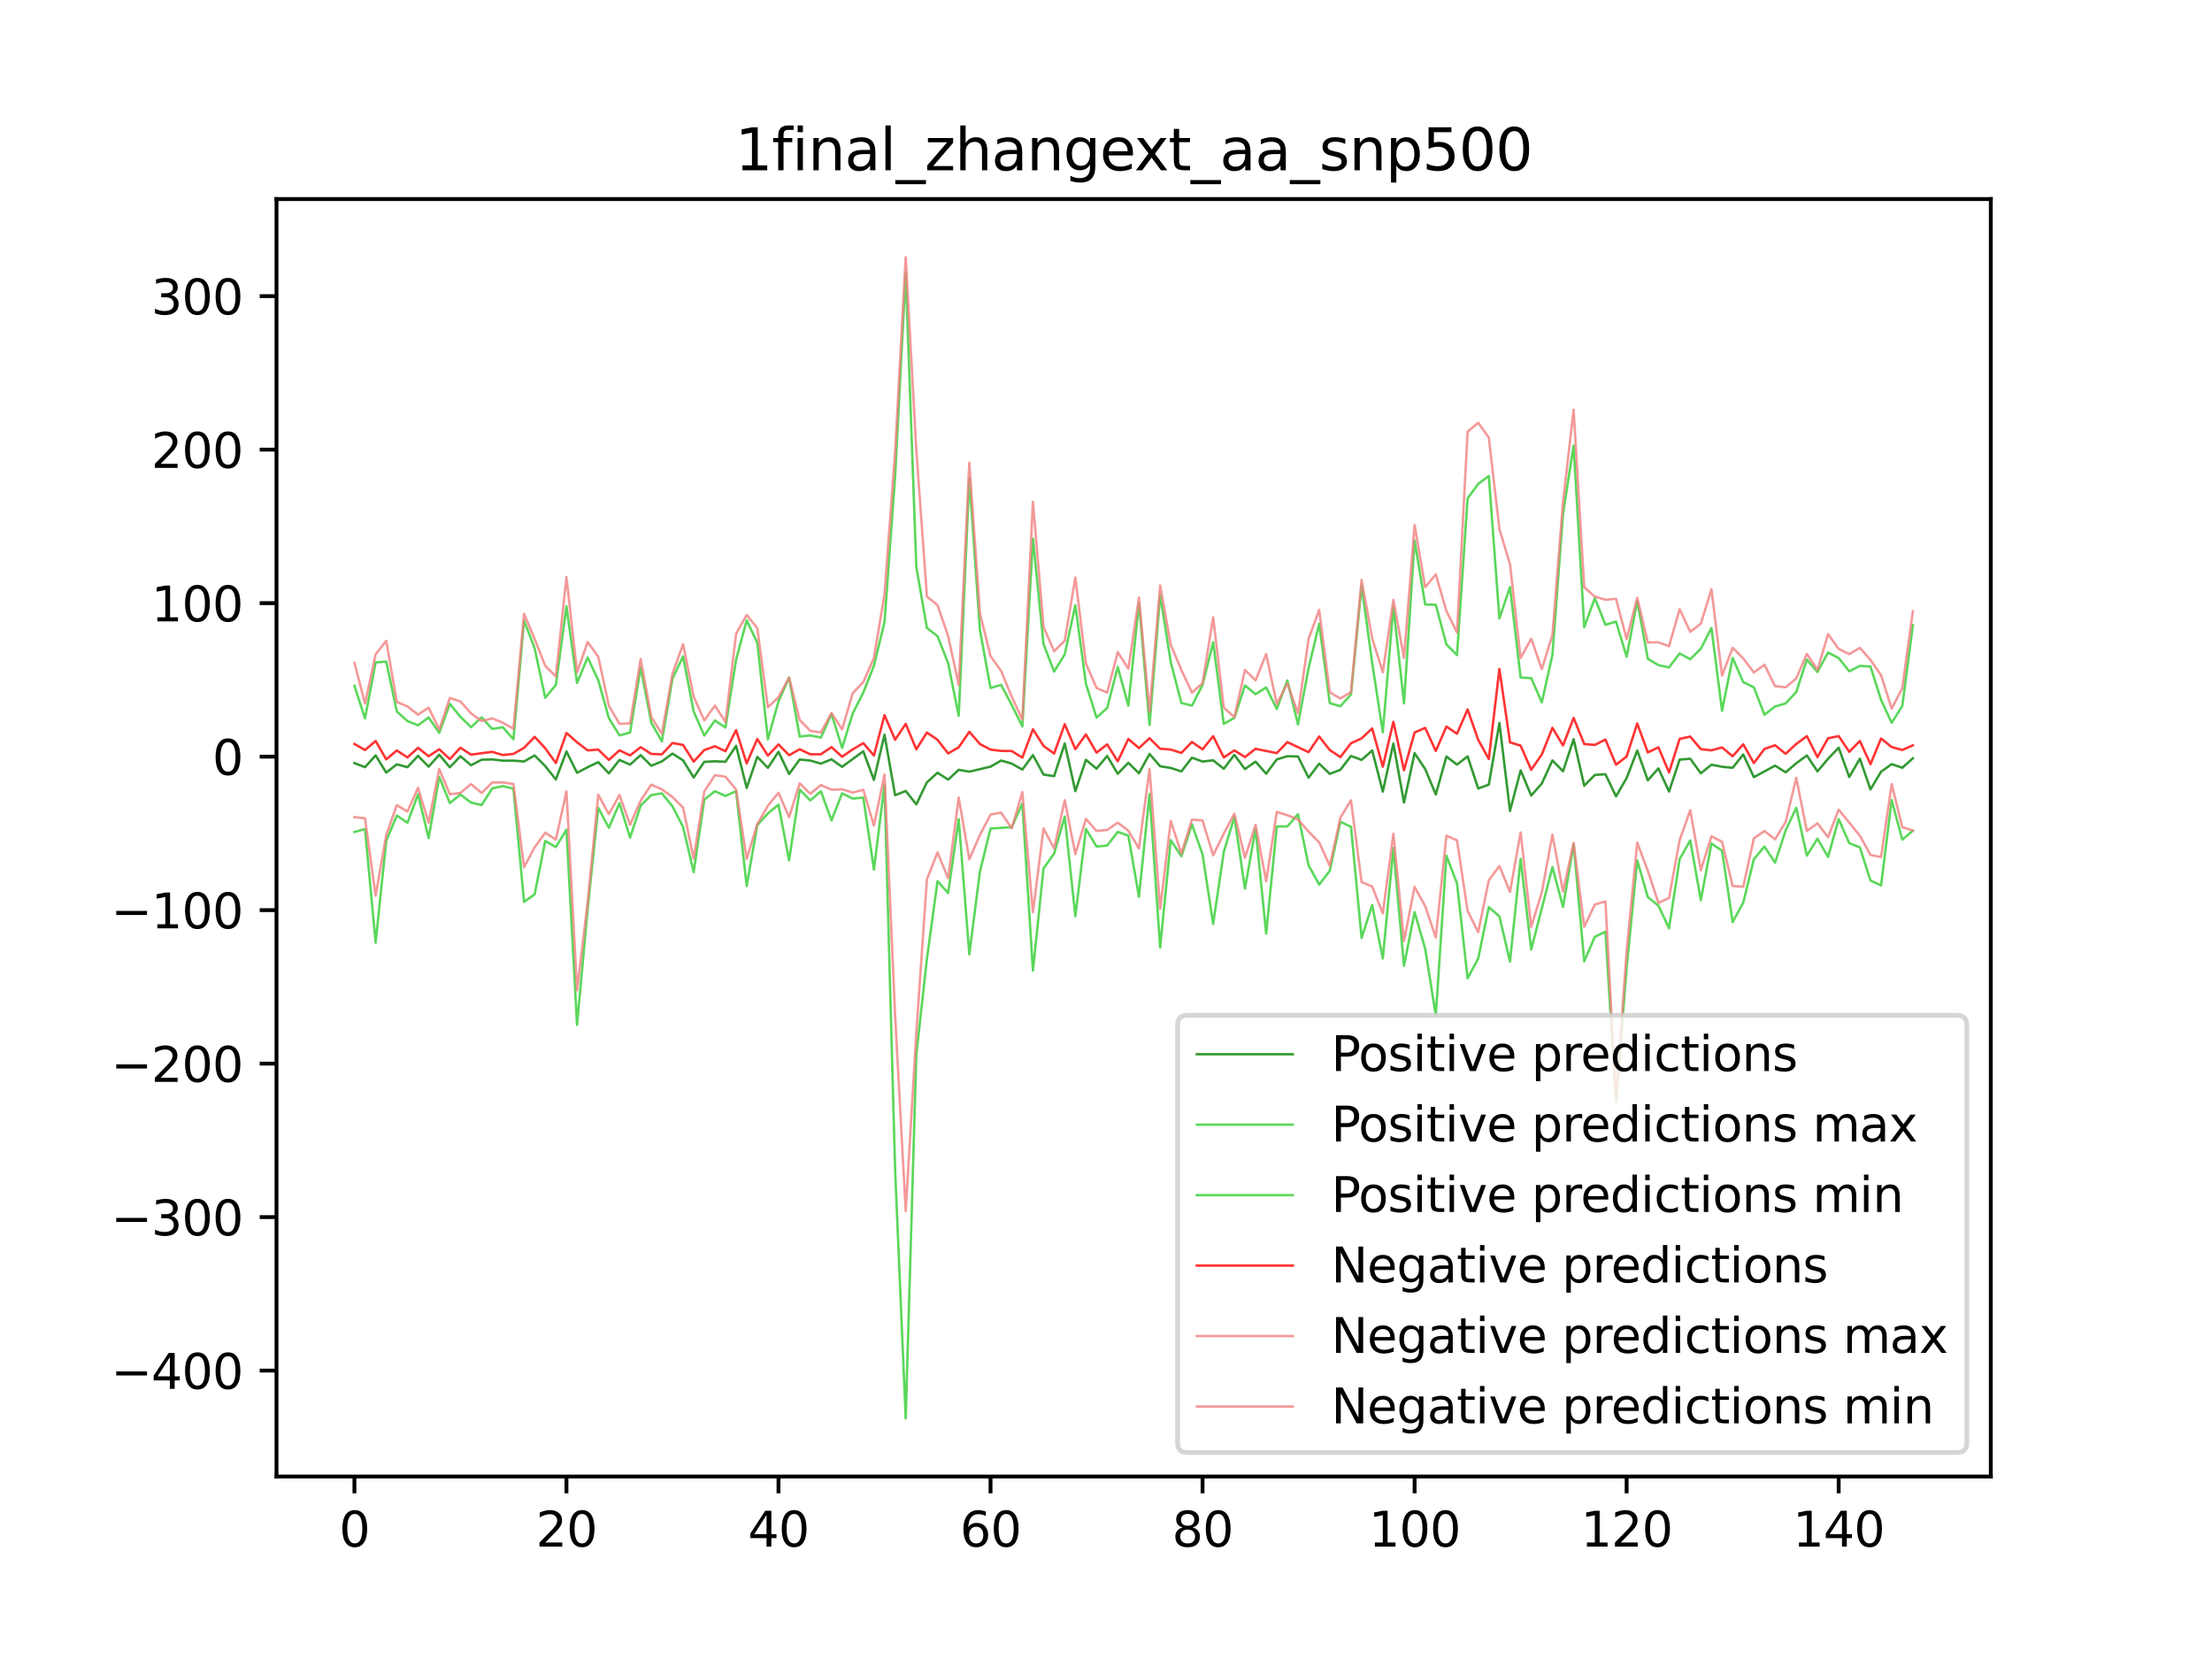 <?xml version="1.0" encoding="utf-8" standalone="no"?>
<!DOCTYPE svg PUBLIC "-//W3C//DTD SVG 1.1//EN"
  "http://www.w3.org/Graphics/SVG/1.1/DTD/svg11.dtd">
<svg xmlns:xlink="http://www.w3.org/1999/xlink" width="460.8pt" height="345.6pt" viewBox="0 0 460.8 345.6" xmlns="http://www.w3.org/2000/svg" version="1.1">
 <defs>
  <style type="text/css">*{stroke-linejoin: round; stroke-linecap: butt}</style>
 </defs>
 <g id="figure_1">
  <g id="patch_1">
   <path d="M 0 345.6 
L 460.8 345.6 
L 460.8 0 
L 0 0 
z
" style="fill: #ffffff"/>
  </g>
  <g id="axes_1">
   <g id="patch_2">
    <path d="M 57.6 307.584 
L 414.72 307.584 
L 414.72 41.472 
L 57.6 41.472 
z
" style="fill: #ffffff"/>
   </g>
   <g id="matplotlib.axis_1">
    <g id="xtick_1">
     <g id="line2d_1">
      <defs>
       <path id="mce8e29651c" d="M 0 0 
L 0 3.5 
" style="stroke: #000000; stroke-width: 0.8"/>
      </defs>
      <g>
       <use xlink:href="#mce8e29651c" x="73.833" y="307.584" style="stroke: #000000; stroke-width: 0.8"/>
      </g>
     </g>
     <g id="text_1">
      <!-- 0 -->
      <g transform="translate(70.651 322.182) scale(0.1 -0.1)">
       <defs>
        <path id="DejaVuSans-30" d="M 2034 4250 
Q 1547 4250 1301 3770 
Q 1056 3291 1056 2328 
Q 1056 1369 1301 889 
Q 1547 409 2034 409 
Q 2525 409 2770 889 
Q 3016 1369 3016 2328 
Q 3016 3291 2770 3770 
Q 2525 4250 2034 4250 
z
M 2034 4750 
Q 2819 4750 3233 4129 
Q 3647 3509 3647 2328 
Q 3647 1150 3233 529 
Q 2819 -91 2034 -91 
Q 1250 -91 836 529 
Q 422 1150 422 2328 
Q 422 3509 836 4129 
Q 1250 4750 2034 4750 
z
" transform="scale(0.016)"/>
       </defs>
       <use xlink:href="#DejaVuSans-30"/>
      </g>
     </g>
    </g>
    <g id="xtick_2">
     <g id="line2d_2">
      <g>
       <use xlink:href="#mce8e29651c" x="118.003" y="307.584" style="stroke: #000000; stroke-width: 0.8"/>
      </g>
     </g>
     <g id="text_2">
      <!-- 20 -->
      <g transform="translate(111.641 322.182) scale(0.1 -0.1)">
       <defs>
        <path id="DejaVuSans-32" d="M 1228 531 
L 3431 531 
L 3431 0 
L 469 0 
L 469 531 
Q 828 903 1448 1529 
Q 2069 2156 2228 2338 
Q 2531 2678 2651 2914 
Q 2772 3150 2772 3378 
Q 2772 3750 2511 3984 
Q 2250 4219 1831 4219 
Q 1534 4219 1204 4116 
Q 875 4013 500 3803 
L 500 4441 
Q 881 4594 1212 4672 
Q 1544 4750 1819 4750 
Q 2544 4750 2975 4387 
Q 3406 4025 3406 3419 
Q 3406 3131 3298 2873 
Q 3191 2616 2906 2266 
Q 2828 2175 2409 1742 
Q 1991 1309 1228 531 
z
" transform="scale(0.016)"/>
       </defs>
       <use xlink:href="#DejaVuSans-32"/>
       <use xlink:href="#DejaVuSans-30" x="63.623"/>
      </g>
     </g>
    </g>
    <g id="xtick_3">
     <g id="line2d_3">
      <g>
       <use xlink:href="#mce8e29651c" x="162.174" y="307.584" style="stroke: #000000; stroke-width: 0.8"/>
      </g>
     </g>
     <g id="text_3">
      <!-- 40 -->
      <g transform="translate(155.812 322.182) scale(0.1 -0.1)">
       <defs>
        <path id="DejaVuSans-34" d="M 2419 4116 
L 825 1625 
L 2419 1625 
L 2419 4116 
z
M 2253 4666 
L 3047 4666 
L 3047 1625 
L 3713 1625 
L 3713 1100 
L 3047 1100 
L 3047 0 
L 2419 0 
L 2419 1100 
L 313 1100 
L 313 1709 
L 2253 4666 
z
" transform="scale(0.016)"/>
       </defs>
       <use xlink:href="#DejaVuSans-34"/>
       <use xlink:href="#DejaVuSans-30" x="63.623"/>
      </g>
     </g>
    </g>
    <g id="xtick_4">
     <g id="line2d_4">
      <g>
       <use xlink:href="#mce8e29651c" x="206.345" y="307.584" style="stroke: #000000; stroke-width: 0.8"/>
      </g>
     </g>
     <g id="text_4">
      <!-- 60 -->
      <g transform="translate(199.982 322.182) scale(0.1 -0.1)">
       <defs>
        <path id="DejaVuSans-36" d="M 2113 2584 
Q 1688 2584 1439 2293 
Q 1191 2003 1191 1497 
Q 1191 994 1439 701 
Q 1688 409 2113 409 
Q 2538 409 2786 701 
Q 3034 994 3034 1497 
Q 3034 2003 2786 2293 
Q 2538 2584 2113 2584 
z
M 3366 4563 
L 3366 3988 
Q 3128 4100 2886 4159 
Q 2644 4219 2406 4219 
Q 1781 4219 1451 3797 
Q 1122 3375 1075 2522 
Q 1259 2794 1537 2939 
Q 1816 3084 2150 3084 
Q 2853 3084 3261 2657 
Q 3669 2231 3669 1497 
Q 3669 778 3244 343 
Q 2819 -91 2113 -91 
Q 1303 -91 875 529 
Q 447 1150 447 2328 
Q 447 3434 972 4092 
Q 1497 4750 2381 4750 
Q 2619 4750 2861 4703 
Q 3103 4656 3366 4563 
z
" transform="scale(0.016)"/>
       </defs>
       <use xlink:href="#DejaVuSans-36"/>
       <use xlink:href="#DejaVuSans-30" x="63.623"/>
      </g>
     </g>
    </g>
    <g id="xtick_5">
     <g id="line2d_5">
      <g>
       <use xlink:href="#mce8e29651c" x="250.515" y="307.584" style="stroke: #000000; stroke-width: 0.8"/>
      </g>
     </g>
     <g id="text_5">
      <!-- 80 -->
      <g transform="translate(244.153 322.182) scale(0.1 -0.1)">
       <defs>
        <path id="DejaVuSans-38" d="M 2034 2216 
Q 1584 2216 1326 1975 
Q 1069 1734 1069 1313 
Q 1069 891 1326 650 
Q 1584 409 2034 409 
Q 2484 409 2743 651 
Q 3003 894 3003 1313 
Q 3003 1734 2745 1975 
Q 2488 2216 2034 2216 
z
M 1403 2484 
Q 997 2584 770 2862 
Q 544 3141 544 3541 
Q 544 4100 942 4425 
Q 1341 4750 2034 4750 
Q 2731 4750 3128 4425 
Q 3525 4100 3525 3541 
Q 3525 3141 3298 2862 
Q 3072 2584 2669 2484 
Q 3125 2378 3379 2068 
Q 3634 1759 3634 1313 
Q 3634 634 3220 271 
Q 2806 -91 2034 -91 
Q 1263 -91 848 271 
Q 434 634 434 1313 
Q 434 1759 690 2068 
Q 947 2378 1403 2484 
z
M 1172 3481 
Q 1172 3119 1398 2916 
Q 1625 2713 2034 2713 
Q 2441 2713 2670 2916 
Q 2900 3119 2900 3481 
Q 2900 3844 2670 4047 
Q 2441 4250 2034 4250 
Q 1625 4250 1398 4047 
Q 1172 3844 1172 3481 
z
" transform="scale(0.016)"/>
       </defs>
       <use xlink:href="#DejaVuSans-38"/>
       <use xlink:href="#DejaVuSans-30" x="63.623"/>
      </g>
     </g>
    </g>
    <g id="xtick_6">
     <g id="line2d_6">
      <g>
       <use xlink:href="#mce8e29651c" x="294.686" y="307.584" style="stroke: #000000; stroke-width: 0.8"/>
      </g>
     </g>
     <g id="text_6">
      <!-- 100 -->
      <g transform="translate(285.142 322.182) scale(0.1 -0.1)">
       <defs>
        <path id="DejaVuSans-31" d="M 794 531 
L 1825 531 
L 1825 4091 
L 703 3866 
L 703 4441 
L 1819 4666 
L 2450 4666 
L 2450 531 
L 3481 531 
L 3481 0 
L 794 0 
L 794 531 
z
" transform="scale(0.016)"/>
       </defs>
       <use xlink:href="#DejaVuSans-31"/>
       <use xlink:href="#DejaVuSans-30" x="63.623"/>
       <use xlink:href="#DejaVuSans-30" x="127.246"/>
      </g>
     </g>
    </g>
    <g id="xtick_7">
     <g id="line2d_7">
      <g>
       <use xlink:href="#mce8e29651c" x="338.857" y="307.584" style="stroke: #000000; stroke-width: 0.8"/>
      </g>
     </g>
     <g id="text_7">
      <!-- 120 -->
      <g transform="translate(329.313 322.182) scale(0.1 -0.1)">
       <use xlink:href="#DejaVuSans-31"/>
       <use xlink:href="#DejaVuSans-32" x="63.623"/>
       <use xlink:href="#DejaVuSans-30" x="127.246"/>
      </g>
     </g>
    </g>
    <g id="xtick_8">
     <g id="line2d_8">
      <g>
       <use xlink:href="#mce8e29651c" x="383.028" y="307.584" style="stroke: #000000; stroke-width: 0.8"/>
      </g>
     </g>
     <g id="text_8">
      <!-- 140 -->
      <g transform="translate(373.484 322.182) scale(0.1 -0.1)">
       <use xlink:href="#DejaVuSans-31"/>
       <use xlink:href="#DejaVuSans-34" x="63.623"/>
       <use xlink:href="#DejaVuSans-30" x="127.246"/>
      </g>
     </g>
    </g>
   </g>
   <g id="matplotlib.axis_2">
    <g id="ytick_1">
     <g id="line2d_9">
      <defs>
       <path id="m0a1662a2a8" d="M 0 0 
L -3.5 0 
" style="stroke: #000000; stroke-width: 0.8"/>
      </defs>
      <g>
       <use xlink:href="#m0a1662a2a8" x="57.6" y="285.52" style="stroke: #000000; stroke-width: 0.8"/>
      </g>
     </g>
     <g id="text_9">
      <!-- −400 -->
      <g transform="translate(23.133 289.319) scale(0.1 -0.1)">
       <defs>
        <path id="DejaVuSans-2212" d="M 678 2272 
L 4684 2272 
L 4684 1741 
L 678 1741 
L 678 2272 
z
" transform="scale(0.016)"/>
       </defs>
       <use xlink:href="#DejaVuSans-2212"/>
       <use xlink:href="#DejaVuSans-34" x="83.789"/>
       <use xlink:href="#DejaVuSans-30" x="147.412"/>
       <use xlink:href="#DejaVuSans-30" x="211.035"/>
      </g>
     </g>
    </g>
    <g id="ytick_2">
     <g id="line2d_10">
      <g>
       <use xlink:href="#m0a1662a2a8" x="57.6" y="253.545" style="stroke: #000000; stroke-width: 0.8"/>
      </g>
     </g>
     <g id="text_10">
      <!-- −300 -->
      <g transform="translate(23.133 257.344) scale(0.1 -0.1)">
       <defs>
        <path id="DejaVuSans-33" d="M 2597 2516 
Q 3050 2419 3304 2112 
Q 3559 1806 3559 1356 
Q 3559 666 3084 287 
Q 2609 -91 1734 -91 
Q 1441 -91 1130 -33 
Q 819 25 488 141 
L 488 750 
Q 750 597 1062 519 
Q 1375 441 1716 441 
Q 2309 441 2620 675 
Q 2931 909 2931 1356 
Q 2931 1769 2642 2001 
Q 2353 2234 1838 2234 
L 1294 2234 
L 1294 2753 
L 1863 2753 
Q 2328 2753 2575 2939 
Q 2822 3125 2822 3475 
Q 2822 3834 2567 4026 
Q 2313 4219 1838 4219 
Q 1578 4219 1281 4162 
Q 984 4106 628 3988 
L 628 4550 
Q 988 4650 1302 4700 
Q 1616 4750 1894 4750 
Q 2613 4750 3031 4423 
Q 3450 4097 3450 3541 
Q 3450 3153 3228 2886 
Q 3006 2619 2597 2516 
z
" transform="scale(0.016)"/>
       </defs>
       <use xlink:href="#DejaVuSans-2212"/>
       <use xlink:href="#DejaVuSans-33" x="83.789"/>
       <use xlink:href="#DejaVuSans-30" x="147.412"/>
       <use xlink:href="#DejaVuSans-30" x="211.035"/>
      </g>
     </g>
    </g>
    <g id="ytick_3">
     <g id="line2d_11">
      <g>
       <use xlink:href="#m0a1662a2a8" x="57.6" y="221.57" style="stroke: #000000; stroke-width: 0.8"/>
      </g>
     </g>
     <g id="text_11">
      <!-- −200 -->
      <g transform="translate(23.133 225.369) scale(0.1 -0.1)">
       <use xlink:href="#DejaVuSans-2212"/>
       <use xlink:href="#DejaVuSans-32" x="83.789"/>
       <use xlink:href="#DejaVuSans-30" x="147.412"/>
       <use xlink:href="#DejaVuSans-30" x="211.035"/>
      </g>
     </g>
    </g>
    <g id="ytick_4">
     <g id="line2d_12">
      <g>
       <use xlink:href="#m0a1662a2a8" x="57.6" y="189.595" style="stroke: #000000; stroke-width: 0.8"/>
      </g>
     </g>
     <g id="text_12">
      <!-- −100 -->
      <g transform="translate(23.133 193.394) scale(0.1 -0.1)">
       <use xlink:href="#DejaVuSans-2212"/>
       <use xlink:href="#DejaVuSans-31" x="83.789"/>
       <use xlink:href="#DejaVuSans-30" x="147.412"/>
       <use xlink:href="#DejaVuSans-30" x="211.035"/>
      </g>
     </g>
    </g>
    <g id="ytick_5">
     <g id="line2d_13">
      <g>
       <use xlink:href="#m0a1662a2a8" x="57.6" y="157.62" style="stroke: #000000; stroke-width: 0.8"/>
      </g>
     </g>
     <g id="text_13">
      <!-- 0 -->
      <g transform="translate(44.237 161.419) scale(0.1 -0.1)">
       <use xlink:href="#DejaVuSans-30"/>
      </g>
     </g>
    </g>
    <g id="ytick_6">
     <g id="line2d_14">
      <g>
       <use xlink:href="#m0a1662a2a8" x="57.6" y="125.645" style="stroke: #000000; stroke-width: 0.8"/>
      </g>
     </g>
     <g id="text_14">
      <!-- 100 -->
      <g transform="translate(31.512 129.445) scale(0.1 -0.1)">
       <use xlink:href="#DejaVuSans-31"/>
       <use xlink:href="#DejaVuSans-30" x="63.623"/>
       <use xlink:href="#DejaVuSans-30" x="127.246"/>
      </g>
     </g>
    </g>
    <g id="ytick_7">
     <g id="line2d_15">
      <g>
       <use xlink:href="#m0a1662a2a8" x="57.6" y="93.67" style="stroke: #000000; stroke-width: 0.8"/>
      </g>
     </g>
     <g id="text_15">
      <!-- 200 -->
      <g transform="translate(31.512 97.47) scale(0.1 -0.1)">
       <use xlink:href="#DejaVuSans-32"/>
       <use xlink:href="#DejaVuSans-30" x="63.623"/>
       <use xlink:href="#DejaVuSans-30" x="127.246"/>
      </g>
     </g>
    </g>
    <g id="ytick_8">
     <g id="line2d_16">
      <g>
       <use xlink:href="#m0a1662a2a8" x="57.6" y="61.696" style="stroke: #000000; stroke-width: 0.8"/>
      </g>
     </g>
     <g id="text_16">
      <!-- 300 -->
      <g transform="translate(31.512 65.495) scale(0.1 -0.1)">
       <use xlink:href="#DejaVuSans-33"/>
       <use xlink:href="#DejaVuSans-30" x="63.623"/>
       <use xlink:href="#DejaVuSans-30" x="127.246"/>
      </g>
     </g>
    </g>
   </g>
   <g id="line2d_17">
    <path d="M 73.833 158.964 
L 76.041 159.815 
L 78.25 157.359 
L 80.458 160.946 
L 82.667 159.226 
L 84.875 159.819 
L 87.084 157.459 
L 89.292 159.706 
L 91.501 157.227 
L 93.71 159.841 
L 95.918 157.537 
L 98.127 159.412 
L 100.335 158.261 
L 102.544 158.201 
L 104.752 158.453 
L 106.961 158.455 
L 109.169 158.631 
L 111.378 157.37 
L 113.586 159.595 
L 115.795 162.372 
L 118.003 156.552 
L 120.212 160.992 
L 122.42 159.817 
L 124.629 158.771 
L 126.838 161.105 
L 129.046 158.31 
L 131.255 159.281 
L 133.463 157.311 
L 135.672 159.521 
L 137.88 158.609 
L 140.089 156.986 
L 142.297 158.398 
L 144.506 161.971 
L 146.714 158.703 
L 148.923 158.591 
L 151.131 158.684 
L 153.34 155.371 
L 155.548 164.135 
L 157.757 157.662 
L 159.966 159.952 
L 162.174 156.622 
L 164.383 161.234 
L 166.591 158.225 
L 168.8 158.44 
L 171.008 159.079 
L 173.217 158.178 
L 175.425 159.743 
L 179.842 156.511 
L 182.051 162.461 
L 184.259 153.052 
L 186.468 165.659 
L 188.677 164.776 
L 190.885 167.561 
L 193.094 162.978 
L 195.302 160.979 
L 197.511 162.409 
L 199.719 160.364 
L 201.928 160.756 
L 206.345 159.708 
L 208.553 158.434 
L 210.762 159.071 
L 212.97 160.312 
L 215.179 157.308 
L 217.387 161.352 
L 219.596 161.688 
L 221.805 154.886 
L 224.013 164.802 
L 226.222 158.281 
L 228.43 160.13 
L 230.639 157.479 
L 232.847 161.189 
L 235.056 158.904 
L 237.264 161.085 
L 239.473 157.059 
L 241.681 159.623 
L 243.89 159.978 
L 246.098 160.705 
L 248.307 157.833 
L 250.515 158.644 
L 252.724 158.383 
L 254.933 160.151 
L 257.141 157.249 
L 259.35 160.22 
L 261.558 158.667 
L 263.767 161.173 
L 265.975 158.206 
L 268.184 157.529 
L 270.392 157.588 
L 272.601 162.008 
L 274.809 159.086 
L 277.018 161.213 
L 279.226 160.357 
L 281.435 157.475 
L 283.643 158.306 
L 285.852 156.347 
L 288.061 164.9 
L 290.269 154.9 
L 292.478 167.191 
L 294.686 156.896 
L 296.895 160.212 
L 299.103 165.506 
L 301.312 157.598 
L 303.52 159.279 
L 305.729 157.566 
L 307.937 164.257 
L 310.146 163.456 
L 312.354 150.619 
L 314.563 168.929 
L 316.772 160.481 
L 318.98 165.73 
L 321.189 163.217 
L 323.397 158.416 
L 325.606 160.669 
L 327.814 153.985 
L 330.023 163.678 
L 332.231 161.436 
L 334.44 161.284 
L 336.648 165.892 
L 338.857 162.076 
L 341.065 156.353 
L 343.274 162.556 
L 345.482 160.077 
L 347.691 164.887 
L 349.9 158.243 
L 352.108 158.06 
L 354.317 161.09 
L 356.525 159.297 
L 358.734 159.732 
L 360.942 159.952 
L 363.151 157.165 
L 365.359 161.895 
L 369.776 159.497 
L 371.985 160.891 
L 374.193 158.998 
L 376.402 157.372 
L 378.61 160.689 
L 380.819 158.072 
L 383.028 155.754 
L 385.236 161.868 
L 387.445 158.042 
L 389.653 164.456 
L 391.862 160.761 
L 394.07 159.181 
L 396.279 159.941 
L 398.487 157.964 
L 398.487 157.964 
" clip-path="url(#p9c57cea036)" style="fill: none; stroke: #008000; stroke-opacity: 0.8; stroke-width: 0.5; stroke-linecap: square"/>
   </g>
   <g id="line2d_18">
    <path d="M 73.833 142.864 
L 76.041 149.668 
L 78.25 137.994 
L 80.458 137.82 
L 82.667 148.208 
L 84.875 150.209 
L 87.084 151.095 
L 89.292 149.47 
L 91.501 152.663 
L 93.71 146.621 
L 95.918 149.324 
L 98.127 151.493 
L 100.335 149.428 
L 102.544 151.855 
L 104.752 151.496 
L 106.961 154.001 
L 109.169 129.277 
L 111.378 135.06 
L 113.586 145.358 
L 115.795 142.686 
L 118.003 126.328 
L 120.212 142.264 
L 122.42 136.962 
L 124.629 141.716 
L 126.838 149.598 
L 129.046 153.202 
L 131.255 152.597 
L 133.463 139.064 
L 135.672 150.527 
L 137.88 154.451 
L 140.089 141.387 
L 142.297 136.732 
L 144.506 148.229 
L 146.714 153.237 
L 148.923 150.088 
L 151.131 151.563 
L 153.34 137.403 
L 155.548 129.243 
L 157.757 133.875 
L 159.966 154 
L 162.174 146.125 
L 164.383 141.145 
L 166.591 153.424 
L 168.8 153.211 
L 171.008 153.646 
L 173.217 148.722 
L 175.425 155.815 
L 177.634 148.637 
L 179.842 144.254 
L 182.051 138.698 
L 184.259 129.591 
L 186.468 99.233 
L 188.677 56.975 
L 190.885 118.079 
L 193.094 130.809 
L 195.302 132.528 
L 197.511 138.144 
L 199.719 149.118 
L 201.928 99.714 
L 204.136 131.234 
L 206.345 143.316 
L 208.553 142.676 
L 210.762 146.859 
L 212.97 151.325 
L 215.179 112.2 
L 217.387 134.177 
L 219.596 139.904 
L 221.805 136.31 
L 224.013 126.081 
L 226.222 142.471 
L 228.43 149.485 
L 230.639 147.491 
L 232.847 138.941 
L 235.056 146.996 
L 237.264 125.545 
L 239.473 151.001 
L 241.681 123.969 
L 243.89 137.922 
L 246.098 146.437 
L 248.307 147.001 
L 250.515 142.674 
L 252.724 133.797 
L 254.933 150.799 
L 257.141 149.55 
L 259.35 142.805 
L 261.558 144.608 
L 263.767 143.2 
L 265.975 147.697 
L 268.184 141.738 
L 270.392 150.91 
L 272.601 139.189 
L 274.809 129.942 
L 277.018 146.469 
L 279.226 147.133 
L 281.435 144.659 
L 283.643 122.034 
L 285.852 138.109 
L 288.061 152.525 
L 290.269 126.367 
L 292.478 146.524 
L 294.686 112.638 
L 296.895 125.928 
L 299.103 125.983 
L 301.312 134.25 
L 303.52 136.46 
L 305.729 103.821 
L 307.937 100.801 
L 310.146 99.159 
L 312.354 128.811 
L 314.563 122.313 
L 316.772 141.142 
L 318.98 141.264 
L 321.189 146.311 
L 323.397 136.417 
L 325.606 107.019 
L 327.814 92.818 
L 330.023 130.662 
L 332.231 124.611 
L 334.44 130.151 
L 336.648 129.486 
L 338.857 136.81 
L 341.065 125.189 
L 343.274 137.233 
L 345.482 138.563 
L 347.691 139.037 
L 349.9 136.12 
L 352.108 137.333 
L 354.317 135.147 
L 356.525 130.811 
L 358.734 148.075 
L 360.942 137.068 
L 363.151 142.098 
L 365.359 143.177 
L 367.568 148.889 
L 369.776 147.187 
L 371.985 146.524 
L 374.193 144.158 
L 376.402 137.409 
L 378.61 139.99 
L 380.819 135.942 
L 383.028 137.087 
L 385.236 139.845 
L 387.445 138.707 
L 389.653 138.85 
L 391.862 145.803 
L 394.07 150.568 
L 396.279 147.086 
L 398.487 130.203 
L 398.487 130.203 
" clip-path="url(#p9c57cea036)" style="fill: none; stroke: #32cd32; stroke-opacity: 0.8; stroke-width: 0.5; stroke-linecap: square"/>
   </g>
   <g id="line2d_19">
    <path d="M 73.833 173.316 
L 76.041 172.719 
L 78.25 196.386 
L 80.458 175.164 
L 82.667 169.893 
L 84.875 171.409 
L 87.084 165.472 
L 89.292 174.599 
L 91.501 161.862 
L 93.71 167.292 
L 95.918 165.51 
L 98.127 167.199 
L 100.335 167.698 
L 102.544 164.239 
L 104.752 163.759 
L 106.961 164.304 
L 109.169 187.881 
L 111.378 186.31 
L 113.586 175.191 
L 115.795 176.456 
L 118.003 172.84 
L 120.212 213.499 
L 122.42 189.358 
L 124.629 168.284 
L 126.838 172.446 
L 129.046 167.347 
L 131.255 174.484 
L 133.463 167.822 
L 135.672 165.636 
L 137.88 165.27 
L 140.089 167.971 
L 142.297 172.271 
L 144.506 181.682 
L 146.714 166.58 
L 148.923 164.825 
L 151.131 165.815 
L 153.34 164.812 
L 155.548 184.567 
L 157.757 171.871 
L 159.966 169.448 
L 162.174 167.64 
L 164.383 179.23 
L 166.591 164.5 
L 168.8 166.751 
L 171.008 164.845 
L 173.217 170.892 
L 175.425 165.276 
L 177.634 166.354 
L 179.842 166.15 
L 182.051 181.143 
L 184.259 163.471 
L 186.468 243.614 
L 188.677 295.488 
L 190.885 219.704 
L 193.094 199.747 
L 195.302 183.556 
L 197.511 186.042 
L 199.719 170.657 
L 201.928 198.824 
L 204.136 181.564 
L 206.345 172.608 
L 210.762 172.315 
L 212.97 167.378 
L 215.179 202.201 
L 217.387 180.9 
L 219.596 177.808 
L 221.805 170.115 
L 224.013 190.861 
L 226.222 172.692 
L 228.43 176.345 
L 230.639 176.147 
L 232.847 173.296 
L 235.056 174.073 
L 237.264 186.818 
L 239.473 165.417 
L 241.681 197.391 
L 243.89 175.023 
L 246.098 178.369 
L 248.307 171.722 
L 250.515 178.003 
L 252.724 192.494 
L 254.933 177.506 
L 257.141 170.161 
L 259.35 185.122 
L 261.558 172.635 
L 263.767 194.5 
L 265.975 172.18 
L 268.184 172.159 
L 270.392 169.611 
L 272.601 180.269 
L 274.809 184.277 
L 277.018 181.407 
L 279.226 171.193 
L 281.435 172.231 
L 283.643 195.401 
L 285.852 188.532 
L 288.061 199.678 
L 290.269 176.651 
L 292.478 201.179 
L 294.686 190.023 
L 296.895 197.663 
L 299.103 211.513 
L 301.312 178.27 
L 303.52 184.014 
L 305.729 203.789 
L 307.937 199.667 
L 310.146 188.973 
L 312.354 190.904 
L 314.563 200.312 
L 316.772 178.927 
L 318.98 197.809 
L 323.397 180.65 
L 325.606 188.918 
L 327.814 175.925 
L 330.023 200.271 
L 332.231 195.161 
L 334.44 194.094 
L 336.648 229.561 
L 338.857 201.641 
L 341.065 179.232 
L 343.274 186.882 
L 345.482 188.667 
L 347.691 193.373 
L 349.9 178.984 
L 352.108 175.075 
L 354.317 187.524 
L 356.525 175.73 
L 358.734 177.212 
L 360.942 192.092 
L 363.151 188.038 
L 365.359 178.993 
L 367.568 176.352 
L 369.776 179.703 
L 371.985 173.004 
L 374.193 168.281 
L 376.402 178.246 
L 378.61 174.71 
L 380.819 178.517 
L 383.028 170.627 
L 385.236 175.652 
L 387.445 176.514 
L 389.653 183.426 
L 391.862 184.454 
L 394.07 166.662 
L 396.279 174.912 
L 398.487 173.044 
L 398.487 173.044 
" clip-path="url(#p9c57cea036)" style="fill: none; stroke: #32cd32; stroke-opacity: 0.8; stroke-width: 0.5; stroke-linecap: square"/>
   </g>
   <g id="line2d_20">
    <path d="M 73.833 154.98 
L 76.041 156.245 
L 78.25 154.362 
L 80.458 158.185 
L 82.667 156.344 
L 84.875 157.782 
L 87.084 155.79 
L 89.292 157.537 
L 91.501 156.085 
L 93.71 158.129 
L 95.918 155.767 
L 98.127 157.203 
L 102.544 156.62 
L 104.752 157.29 
L 106.961 157.052 
L 109.169 155.791 
L 111.378 153.499 
L 113.586 155.882 
L 115.795 158.945 
L 118.003 152.691 
L 120.212 154.627 
L 122.42 156.32 
L 124.629 156.158 
L 126.838 158.307 
L 129.046 156.315 
L 131.255 157.359 
L 133.463 155.647 
L 135.672 157.056 
L 137.88 157.139 
L 140.089 154.784 
L 142.297 155.188 
L 144.506 158.66 
L 146.714 156.252 
L 148.923 155.458 
L 151.131 156.497 
L 153.34 152.1 
L 155.548 159.028 
L 157.757 153.947 
L 159.966 157.401 
L 162.174 155.082 
L 164.383 157.323 
L 166.591 156.08 
L 168.8 157.138 
L 171.008 157.119 
L 173.217 155.645 
L 175.425 157.638 
L 177.634 156.118 
L 179.842 154.808 
L 182.051 157.388 
L 184.259 148.98 
L 186.468 154.1 
L 188.677 150.79 
L 190.885 156.099 
L 193.094 152.601 
L 195.302 154.113 
L 197.511 156.956 
L 199.719 155.672 
L 201.928 152.448 
L 204.136 154.991 
L 206.345 156.159 
L 208.553 156.425 
L 210.762 156.456 
L 212.97 157.824 
L 215.179 151.927 
L 217.387 155.392 
L 219.596 156.975 
L 221.805 150.863 
L 224.013 156.065 
L 226.222 152.982 
L 228.43 156.787 
L 230.639 155.067 
L 232.847 158.591 
L 235.056 153.942 
L 237.264 155.836 
L 239.473 153.786 
L 241.681 155.974 
L 243.89 156.147 
L 246.098 156.847 
L 248.307 154.567 
L 250.515 156.101 
L 252.724 153.358 
L 254.933 157.788 
L 257.141 156.325 
L 259.35 157.709 
L 261.558 155.987 
L 265.975 156.889 
L 268.184 154.597 
L 272.601 156.691 
L 274.809 153.427 
L 277.018 156.246 
L 279.226 157.715 
L 281.435 154.83 
L 283.643 153.822 
L 285.852 151.756 
L 288.061 159.716 
L 290.269 150.366 
L 292.478 160.452 
L 294.686 152.591 
L 296.895 151.632 
L 299.103 156.435 
L 301.312 151.355 
L 303.52 152.842 
L 305.729 147.791 
L 307.937 154.117 
L 310.146 158.11 
L 312.354 139.356 
L 314.563 154.638 
L 316.772 155.336 
L 318.98 160.353 
L 321.189 157.17 
L 323.397 151.621 
L 325.606 155.294 
L 327.814 149.556 
L 330.023 154.991 
L 332.231 155.183 
L 334.44 154.063 
L 336.648 159.297 
L 338.857 157.6 
L 341.065 150.723 
L 343.274 156.75 
L 345.482 155.679 
L 347.691 160.924 
L 349.9 153.917 
L 352.108 153.445 
L 354.317 156.059 
L 356.525 156.309 
L 358.734 155.705 
L 360.942 157.542 
L 363.151 155.053 
L 365.359 158.962 
L 367.568 156.023 
L 369.776 155.248 
L 371.985 157.028 
L 374.193 154.988 
L 376.402 153.356 
L 378.61 157.736 
L 380.819 153.8 
L 383.028 153.341 
L 385.236 156.618 
L 387.445 154.363 
L 389.653 159.185 
L 391.862 153.855 
L 394.07 155.621 
L 396.279 156.236 
L 398.487 155.259 
L 398.487 155.259 
" clip-path="url(#p9c57cea036)" style="fill: none; stroke: #ff0000; stroke-opacity: 0.8; stroke-width: 0.5; stroke-linecap: square"/>
   </g>
   <g id="line2d_21">
    <path d="M 73.833 138.088 
L 76.041 146.553 
L 78.25 136.319 
L 80.458 133.5 
L 82.667 146.223 
L 84.875 147.158 
L 87.084 148.869 
L 89.292 147.43 
L 91.501 151.972 
L 93.71 145.39 
L 95.918 146.124 
L 98.127 148.611 
L 100.335 150.198 
L 102.544 149.652 
L 104.752 150.559 
L 106.961 151.813 
L 109.169 127.864 
L 111.378 133.125 
L 113.586 138.706 
L 115.795 140.917 
L 118.003 120.217 
L 120.212 140.046 
L 122.42 133.75 
L 124.629 136.8 
L 126.838 147.039 
L 129.046 150.776 
L 131.255 150.696 
L 133.463 137.272 
L 135.672 149.363 
L 137.88 152.853 
L 140.089 140.343 
L 142.297 134.204 
L 144.506 145.131 
L 146.714 150.081 
L 148.923 146.999 
L 151.131 150.371 
L 153.34 132.023 
L 155.548 128.101 
L 157.757 130.853 
L 159.966 147.339 
L 162.174 145.252 
L 164.383 141.142 
L 166.591 149.991 
L 168.8 152.239 
L 171.008 152.577 
L 173.217 148.527 
L 175.425 151.93 
L 177.634 144.421 
L 179.842 142.088 
L 182.051 137.07 
L 184.259 123.796 
L 186.468 94.151 
L 188.677 53.568 
L 190.885 93.757 
L 193.094 124.272 
L 195.302 126.053 
L 197.511 132.475 
L 199.719 142.675 
L 201.928 96.38 
L 204.136 127.737 
L 206.345 136.696 
L 208.553 139.765 
L 210.762 145.124 
L 212.97 149.901 
L 215.179 104.528 
L 217.387 130.591 
L 219.596 135.674 
L 221.805 133.478 
L 224.013 120.322 
L 226.222 138.233 
L 228.43 143.329 
L 230.639 144.267 
L 232.847 135.844 
L 235.056 139.305 
L 237.264 124.475 
L 239.473 148.241 
L 241.681 121.954 
L 243.89 134.331 
L 246.098 139.561 
L 248.307 144.294 
L 250.515 142.311 
L 252.724 128.58 
L 254.933 147.4 
L 257.141 149.398 
L 259.35 139.564 
L 261.558 141.737 
L 263.767 136.237 
L 265.975 146.637 
L 268.184 142.369 
L 270.392 148.586 
L 272.601 133.098 
L 274.809 127.051 
L 277.018 144.202 
L 279.226 145.525 
L 281.435 144.172 
L 283.643 120.805 
L 285.852 132.954 
L 288.061 140.04 
L 290.269 124.951 
L 292.478 137.068 
L 294.686 109.375 
L 296.895 122.312 
L 299.103 119.654 
L 301.312 127.29 
L 303.52 131.748 
L 305.729 89.923 
L 307.937 88.063 
L 310.146 91.153 
L 312.354 110.212 
L 314.563 117.552 
L 316.772 137.075 
L 318.98 133.066 
L 321.189 139.379 
L 323.397 132.286 
L 325.606 104.583 
L 327.814 85.36 
L 330.023 122.35 
L 332.231 124.276 
L 334.44 124.939 
L 336.648 124.737 
L 338.857 133.137 
L 341.065 124.525 
L 343.274 133.835 
L 345.482 133.794 
L 347.691 134.611 
L 349.9 126.903 
L 352.108 131.627 
L 354.317 129.907 
L 356.525 122.763 
L 358.734 140.717 
L 360.942 134.949 
L 363.151 137.166 
L 365.359 140.097 
L 367.568 138.483 
L 369.776 142.925 
L 371.985 143.181 
L 374.193 141.326 
L 376.402 136.24 
L 378.61 139.554 
L 380.819 132.101 
L 383.028 135.18 
L 385.236 136.259 
L 387.445 134.956 
L 389.653 137.464 
L 391.862 140.666 
L 394.07 147.629 
L 396.279 143.381 
L 398.487 127.314 
L 398.487 127.314 
" clip-path="url(#p9c57cea036)" style="fill: none; stroke: #f08080; stroke-opacity: 0.8; stroke-width: 0.5; stroke-linecap: square"/>
   </g>
   <g id="line2d_22">
    <path d="M 73.833 170.214 
L 76.041 170.464 
L 78.25 186.586 
L 80.458 173.948 
L 82.667 167.722 
L 84.875 169.059 
L 87.084 164.116 
L 89.292 171.376 
L 91.501 160.2 
L 93.71 165.452 
L 95.918 165.186 
L 98.127 163.336 
L 100.335 165.195 
L 102.544 163.001 
L 104.752 162.997 
L 106.961 163.318 
L 109.169 180.645 
L 111.378 176.51 
L 113.586 173.472 
L 115.795 174.911 
L 118.003 164.858 
L 120.212 206.322 
L 122.42 187.904 
L 124.629 165.555 
L 126.838 169.611 
L 129.046 165.605 
L 131.255 171.804 
L 133.463 166.763 
L 135.672 163.464 
L 137.88 164.435 
L 140.089 166.041 
L 142.297 168.231 
L 144.506 178.862 
L 146.714 164.879 
L 148.923 161.497 
L 151.131 161.798 
L 153.34 164.485 
L 155.548 178.923 
L 157.757 171.703 
L 159.966 167.85 
L 162.174 165.143 
L 164.383 170.226 
L 166.591 163.176 
L 168.8 165.358 
L 171.008 163.542 
L 173.217 164.514 
L 175.425 164.427 
L 177.634 165.09 
L 179.842 164.532 
L 182.051 171.987 
L 184.259 161.345 
L 186.468 211.499 
L 188.677 252.272 
L 190.885 215.165 
L 193.094 183.171 
L 195.302 177.589 
L 197.511 182.946 
L 199.719 166.134 
L 201.928 179.015 
L 204.136 173.939 
L 206.345 169.703 
L 208.553 169.273 
L 210.762 172.589 
L 212.97 164.998 
L 215.179 190.015 
L 217.387 172.599 
L 219.596 176.755 
L 221.805 166.692 
L 224.013 177.93 
L 226.222 170.587 
L 228.43 173.095 
L 230.639 172.897 
L 232.847 171.366 
L 235.056 173.047 
L 237.264 176.769 
L 239.473 160.229 
L 241.681 189.371 
L 243.89 171.014 
L 246.098 177.833 
L 248.307 170.731 
L 250.515 170.927 
L 252.724 178.177 
L 254.933 173.663 
L 257.141 169.489 
L 259.35 178.688 
L 261.558 171.827 
L 263.767 183.575 
L 265.975 169.155 
L 268.184 169.815 
L 270.392 170.701 
L 272.601 173.234 
L 274.809 175.484 
L 277.018 180.356 
L 279.226 170.34 
L 281.435 166.722 
L 283.643 183.748 
L 285.852 184.681 
L 288.061 190.283 
L 290.269 173.681 
L 292.478 196.01 
L 294.686 184.764 
L 296.895 188.76 
L 299.103 195.289 
L 301.312 174.08 
L 303.52 175.054 
L 305.729 189.767 
L 307.937 194.18 
L 310.146 183.384 
L 312.354 180.404 
L 314.563 185.804 
L 316.772 173.407 
L 318.98 193.078 
L 321.189 185.883 
L 323.397 173.875 
L 325.606 185.732 
L 327.814 175.611 
L 330.023 193.057 
L 332.231 188.439 
L 334.44 187.791 
L 336.648 229.114 
L 338.857 198.09 
L 341.065 175.546 
L 343.274 181.409 
L 345.482 188.085 
L 347.691 187.059 
L 349.9 175.027 
L 352.108 168.773 
L 354.317 181.287 
L 356.525 174.209 
L 358.734 175.35 
L 360.942 184.578 
L 363.151 184.717 
L 365.359 174.642 
L 367.568 173.118 
L 369.776 174.835 
L 371.985 171.253 
L 374.193 162.046 
L 376.402 173.107 
L 378.61 171.514 
L 380.819 174.401 
L 383.028 168.664 
L 387.445 174.082 
L 389.653 178.097 
L 391.862 178.548 
L 394.07 163.327 
L 396.279 172.311 
L 398.487 173.025 
L 398.487 173.025 
" clip-path="url(#p9c57cea036)" style="fill: none; stroke: #f08080; stroke-opacity: 0.8; stroke-width: 0.5; stroke-linecap: square"/>
   </g>
   <g id="patch_3">
    <path d="M 57.6 307.584 
L 57.6 41.472 
" style="fill: none; stroke: #000000; stroke-width: 0.8; stroke-linejoin: miter; stroke-linecap: square"/>
   </g>
   <g id="patch_4">
    <path d="M 414.72 307.584 
L 414.72 41.472 
" style="fill: none; stroke: #000000; stroke-width: 0.8; stroke-linejoin: miter; stroke-linecap: square"/>
   </g>
   <g id="patch_5">
    <path d="M 57.6 307.584 
L 414.72 307.584 
" style="fill: none; stroke: #000000; stroke-width: 0.8; stroke-linejoin: miter; stroke-linecap: square"/>
   </g>
   <g id="patch_6">
    <path d="M 57.6 41.472 
L 414.72 41.472 
" style="fill: none; stroke: #000000; stroke-width: 0.8; stroke-linejoin: miter; stroke-linecap: square"/>
   </g>
   <g id="text_17">
    <!-- 1final_zhangext_aa_snp500 -->
    <g transform="translate(153.143 35.472) scale(0.12 -0.12)">
     <defs>
      <path id="DejaVuSans-66" d="M 2375 4863 
L 2375 4384 
L 1825 4384 
Q 1516 4384 1395 4259 
Q 1275 4134 1275 3809 
L 1275 3500 
L 2222 3500 
L 2222 3053 
L 1275 3053 
L 1275 0 
L 697 0 
L 697 3053 
L 147 3053 
L 147 3500 
L 697 3500 
L 697 3744 
Q 697 4328 969 4595 
Q 1241 4863 1831 4863 
L 2375 4863 
z
" transform="scale(0.016)"/>
      <path id="DejaVuSans-69" d="M 603 3500 
L 1178 3500 
L 1178 0 
L 603 0 
L 603 3500 
z
M 603 4863 
L 1178 4863 
L 1178 4134 
L 603 4134 
L 603 4863 
z
" transform="scale(0.016)"/>
      <path id="DejaVuSans-6e" d="M 3513 2113 
L 3513 0 
L 2938 0 
L 2938 2094 
Q 2938 2591 2744 2837 
Q 2550 3084 2163 3084 
Q 1697 3084 1428 2787 
Q 1159 2491 1159 1978 
L 1159 0 
L 581 0 
L 581 3500 
L 1159 3500 
L 1159 2956 
Q 1366 3272 1645 3428 
Q 1925 3584 2291 3584 
Q 2894 3584 3203 3211 
Q 3513 2838 3513 2113 
z
" transform="scale(0.016)"/>
      <path id="DejaVuSans-61" d="M 2194 1759 
Q 1497 1759 1228 1600 
Q 959 1441 959 1056 
Q 959 750 1161 570 
Q 1363 391 1709 391 
Q 2188 391 2477 730 
Q 2766 1069 2766 1631 
L 2766 1759 
L 2194 1759 
z
M 3341 1997 
L 3341 0 
L 2766 0 
L 2766 531 
Q 2569 213 2275 61 
Q 1981 -91 1556 -91 
Q 1019 -91 701 211 
Q 384 513 384 1019 
Q 384 1609 779 1909 
Q 1175 2209 1959 2209 
L 2766 2209 
L 2766 2266 
Q 2766 2663 2505 2880 
Q 2244 3097 1772 3097 
Q 1472 3097 1187 3025 
Q 903 2953 641 2809 
L 641 3341 
Q 956 3463 1253 3523 
Q 1550 3584 1831 3584 
Q 2591 3584 2966 3190 
Q 3341 2797 3341 1997 
z
" transform="scale(0.016)"/>
      <path id="DejaVuSans-6c" d="M 603 4863 
L 1178 4863 
L 1178 0 
L 603 0 
L 603 4863 
z
" transform="scale(0.016)"/>
      <path id="DejaVuSans-5f" d="M 3263 -1063 
L 3263 -1509 
L -63 -1509 
L -63 -1063 
L 3263 -1063 
z
" transform="scale(0.016)"/>
      <path id="DejaVuSans-7a" d="M 353 3500 
L 3084 3500 
L 3084 2975 
L 922 459 
L 3084 459 
L 3084 0 
L 275 0 
L 275 525 
L 2438 3041 
L 353 3041 
L 353 3500 
z
" transform="scale(0.016)"/>
      <path id="DejaVuSans-68" d="M 3513 2113 
L 3513 0 
L 2938 0 
L 2938 2094 
Q 2938 2591 2744 2837 
Q 2550 3084 2163 3084 
Q 1697 3084 1428 2787 
Q 1159 2491 1159 1978 
L 1159 0 
L 581 0 
L 581 4863 
L 1159 4863 
L 1159 2956 
Q 1366 3272 1645 3428 
Q 1925 3584 2291 3584 
Q 2894 3584 3203 3211 
Q 3513 2838 3513 2113 
z
" transform="scale(0.016)"/>
      <path id="DejaVuSans-67" d="M 2906 1791 
Q 2906 2416 2648 2759 
Q 2391 3103 1925 3103 
Q 1463 3103 1205 2759 
Q 947 2416 947 1791 
Q 947 1169 1205 825 
Q 1463 481 1925 481 
Q 2391 481 2648 825 
Q 2906 1169 2906 1791 
z
M 3481 434 
Q 3481 -459 3084 -895 
Q 2688 -1331 1869 -1331 
Q 1566 -1331 1297 -1286 
Q 1028 -1241 775 -1147 
L 775 -588 
Q 1028 -725 1275 -790 
Q 1522 -856 1778 -856 
Q 2344 -856 2625 -561 
Q 2906 -266 2906 331 
L 2906 616 
Q 2728 306 2450 153 
Q 2172 0 1784 0 
Q 1141 0 747 490 
Q 353 981 353 1791 
Q 353 2603 747 3093 
Q 1141 3584 1784 3584 
Q 2172 3584 2450 3431 
Q 2728 3278 2906 2969 
L 2906 3500 
L 3481 3500 
L 3481 434 
z
" transform="scale(0.016)"/>
      <path id="DejaVuSans-65" d="M 3597 1894 
L 3597 1613 
L 953 1613 
Q 991 1019 1311 708 
Q 1631 397 2203 397 
Q 2534 397 2845 478 
Q 3156 559 3463 722 
L 3463 178 
Q 3153 47 2828 -22 
Q 2503 -91 2169 -91 
Q 1331 -91 842 396 
Q 353 884 353 1716 
Q 353 2575 817 3079 
Q 1281 3584 2069 3584 
Q 2775 3584 3186 3129 
Q 3597 2675 3597 1894 
z
M 3022 2063 
Q 3016 2534 2758 2815 
Q 2500 3097 2075 3097 
Q 1594 3097 1305 2825 
Q 1016 2553 972 2059 
L 3022 2063 
z
" transform="scale(0.016)"/>
      <path id="DejaVuSans-78" d="M 3513 3500 
L 2247 1797 
L 3578 0 
L 2900 0 
L 1881 1375 
L 863 0 
L 184 0 
L 1544 1831 
L 300 3500 
L 978 3500 
L 1906 2253 
L 2834 3500 
L 3513 3500 
z
" transform="scale(0.016)"/>
      <path id="DejaVuSans-74" d="M 1172 4494 
L 1172 3500 
L 2356 3500 
L 2356 3053 
L 1172 3053 
L 1172 1153 
Q 1172 725 1289 603 
Q 1406 481 1766 481 
L 2356 481 
L 2356 0 
L 1766 0 
Q 1100 0 847 248 
Q 594 497 594 1153 
L 594 3053 
L 172 3053 
L 172 3500 
L 594 3500 
L 594 4494 
L 1172 4494 
z
" transform="scale(0.016)"/>
      <path id="DejaVuSans-73" d="M 2834 3397 
L 2834 2853 
Q 2591 2978 2328 3040 
Q 2066 3103 1784 3103 
Q 1356 3103 1142 2972 
Q 928 2841 928 2578 
Q 928 2378 1081 2264 
Q 1234 2150 1697 2047 
L 1894 2003 
Q 2506 1872 2764 1633 
Q 3022 1394 3022 966 
Q 3022 478 2636 193 
Q 2250 -91 1575 -91 
Q 1294 -91 989 -36 
Q 684 19 347 128 
L 347 722 
Q 666 556 975 473 
Q 1284 391 1588 391 
Q 1994 391 2212 530 
Q 2431 669 2431 922 
Q 2431 1156 2273 1281 
Q 2116 1406 1581 1522 
L 1381 1569 
Q 847 1681 609 1914 
Q 372 2147 372 2553 
Q 372 3047 722 3315 
Q 1072 3584 1716 3584 
Q 2034 3584 2315 3537 
Q 2597 3491 2834 3397 
z
" transform="scale(0.016)"/>
      <path id="DejaVuSans-70" d="M 1159 525 
L 1159 -1331 
L 581 -1331 
L 581 3500 
L 1159 3500 
L 1159 2969 
Q 1341 3281 1617 3432 
Q 1894 3584 2278 3584 
Q 2916 3584 3314 3078 
Q 3713 2572 3713 1747 
Q 3713 922 3314 415 
Q 2916 -91 2278 -91 
Q 1894 -91 1617 61 
Q 1341 213 1159 525 
z
M 3116 1747 
Q 3116 2381 2855 2742 
Q 2594 3103 2138 3103 
Q 1681 3103 1420 2742 
Q 1159 2381 1159 1747 
Q 1159 1113 1420 752 
Q 1681 391 2138 391 
Q 2594 391 2855 752 
Q 3116 1113 3116 1747 
z
" transform="scale(0.016)"/>
      <path id="DejaVuSans-35" d="M 691 4666 
L 3169 4666 
L 3169 4134 
L 1269 4134 
L 1269 2991 
Q 1406 3038 1543 3061 
Q 1681 3084 1819 3084 
Q 2600 3084 3056 2656 
Q 3513 2228 3513 1497 
Q 3513 744 3044 326 
Q 2575 -91 1722 -91 
Q 1428 -91 1123 -41 
Q 819 9 494 109 
L 494 744 
Q 775 591 1075 516 
Q 1375 441 1709 441 
Q 2250 441 2565 725 
Q 2881 1009 2881 1497 
Q 2881 1984 2565 2268 
Q 2250 2553 1709 2553 
Q 1456 2553 1204 2497 
Q 953 2441 691 2322 
L 691 4666 
z
" transform="scale(0.016)"/>
     </defs>
     <use xlink:href="#DejaVuSans-31"/>
     <use xlink:href="#DejaVuSans-66" x="63.623"/>
     <use xlink:href="#DejaVuSans-69" x="98.828"/>
     <use xlink:href="#DejaVuSans-6e" x="126.611"/>
     <use xlink:href="#DejaVuSans-61" x="189.99"/>
     <use xlink:href="#DejaVuSans-6c" x="251.27"/>
     <use xlink:href="#DejaVuSans-5f" x="279.053"/>
     <use xlink:href="#DejaVuSans-7a" x="329.053"/>
     <use xlink:href="#DejaVuSans-68" x="381.543"/>
     <use xlink:href="#DejaVuSans-61" x="444.922"/>
     <use xlink:href="#DejaVuSans-6e" x="506.201"/>
     <use xlink:href="#DejaVuSans-67" x="569.58"/>
     <use xlink:href="#DejaVuSans-65" x="633.057"/>
     <use xlink:href="#DejaVuSans-78" x="692.83"/>
     <use xlink:href="#DejaVuSans-74" x="752.01"/>
     <use xlink:href="#DejaVuSans-5f" x="791.219"/>
     <use xlink:href="#DejaVuSans-61" x="841.219"/>
     <use xlink:href="#DejaVuSans-61" x="902.498"/>
     <use xlink:href="#DejaVuSans-5f" x="963.777"/>
     <use xlink:href="#DejaVuSans-73" x="1013.777"/>
     <use xlink:href="#DejaVuSans-6e" x="1065.877"/>
     <use xlink:href="#DejaVuSans-70" x="1129.256"/>
     <use xlink:href="#DejaVuSans-35" x="1192.732"/>
     <use xlink:href="#DejaVuSans-30" x="1256.355"/>
     <use xlink:href="#DejaVuSans-30" x="1319.979"/>
    </g>
   </g>
   <g id="legend_1">
    <g id="patch_7">
     <path d="M 247.318 302.584 
L 407.72 302.584 
Q 409.72 302.584 409.72 300.584 
L 409.72 213.515 
Q 409.72 211.515 407.72 211.515 
L 247.318 211.515 
Q 245.318 211.515 245.318 213.515 
L 245.318 300.584 
Q 245.318 302.584 247.318 302.584 
z
" style="fill: #ffffff; opacity: 0.8; stroke: #cccccc; stroke-linejoin: miter"/>
    </g>
    <g id="line2d_23">
     <path d="M 249.318 219.614 
L 259.318 219.614 
L 269.318 219.614 
" style="fill: none; stroke: #008000; stroke-opacity: 0.8; stroke-width: 0.5; stroke-linecap: square"/>
    </g>
    <g id="text_18">
     <!-- Positive predictions -->
     <g transform="translate(277.318 223.114) scale(0.1 -0.1)">
      <defs>
       <path id="DejaVuSans-50" d="M 1259 4147 
L 1259 2394 
L 2053 2394 
Q 2494 2394 2734 2622 
Q 2975 2850 2975 3272 
Q 2975 3691 2734 3919 
Q 2494 4147 2053 4147 
L 1259 4147 
z
M 628 4666 
L 2053 4666 
Q 2838 4666 3239 4311 
Q 3641 3956 3641 3272 
Q 3641 2581 3239 2228 
Q 2838 1875 2053 1875 
L 1259 1875 
L 1259 0 
L 628 0 
L 628 4666 
z
" transform="scale(0.016)"/>
       <path id="DejaVuSans-6f" d="M 1959 3097 
Q 1497 3097 1228 2736 
Q 959 2375 959 1747 
Q 959 1119 1226 758 
Q 1494 397 1959 397 
Q 2419 397 2687 759 
Q 2956 1122 2956 1747 
Q 2956 2369 2687 2733 
Q 2419 3097 1959 3097 
z
M 1959 3584 
Q 2709 3584 3137 3096 
Q 3566 2609 3566 1747 
Q 3566 888 3137 398 
Q 2709 -91 1959 -91 
Q 1206 -91 779 398 
Q 353 888 353 1747 
Q 353 2609 779 3096 
Q 1206 3584 1959 3584 
z
" transform="scale(0.016)"/>
       <path id="DejaVuSans-76" d="M 191 3500 
L 800 3500 
L 1894 563 
L 2988 3500 
L 3597 3500 
L 2284 0 
L 1503 0 
L 191 3500 
z
" transform="scale(0.016)"/>
       <path id="DejaVuSans-20" transform="scale(0.016)"/>
       <path id="DejaVuSans-72" d="M 2631 2963 
Q 2534 3019 2420 3045 
Q 2306 3072 2169 3072 
Q 1681 3072 1420 2755 
Q 1159 2438 1159 1844 
L 1159 0 
L 581 0 
L 581 3500 
L 1159 3500 
L 1159 2956 
Q 1341 3275 1631 3429 
Q 1922 3584 2338 3584 
Q 2397 3584 2469 3576 
Q 2541 3569 2628 3553 
L 2631 2963 
z
" transform="scale(0.016)"/>
       <path id="DejaVuSans-64" d="M 2906 2969 
L 2906 4863 
L 3481 4863 
L 3481 0 
L 2906 0 
L 2906 525 
Q 2725 213 2448 61 
Q 2172 -91 1784 -91 
Q 1150 -91 751 415 
Q 353 922 353 1747 
Q 353 2572 751 3078 
Q 1150 3584 1784 3584 
Q 2172 3584 2448 3432 
Q 2725 3281 2906 2969 
z
M 947 1747 
Q 947 1113 1208 752 
Q 1469 391 1925 391 
Q 2381 391 2643 752 
Q 2906 1113 2906 1747 
Q 2906 2381 2643 2742 
Q 2381 3103 1925 3103 
Q 1469 3103 1208 2742 
Q 947 2381 947 1747 
z
" transform="scale(0.016)"/>
       <path id="DejaVuSans-63" d="M 3122 3366 
L 3122 2828 
Q 2878 2963 2633 3030 
Q 2388 3097 2138 3097 
Q 1578 3097 1268 2742 
Q 959 2388 959 1747 
Q 959 1106 1268 751 
Q 1578 397 2138 397 
Q 2388 397 2633 464 
Q 2878 531 3122 666 
L 3122 134 
Q 2881 22 2623 -34 
Q 2366 -91 2075 -91 
Q 1284 -91 818 406 
Q 353 903 353 1747 
Q 353 2603 823 3093 
Q 1294 3584 2113 3584 
Q 2378 3584 2631 3529 
Q 2884 3475 3122 3366 
z
" transform="scale(0.016)"/>
      </defs>
      <use xlink:href="#DejaVuSans-50"/>
      <use xlink:href="#DejaVuSans-6f" x="56.678"/>
      <use xlink:href="#DejaVuSans-73" x="117.859"/>
      <use xlink:href="#DejaVuSans-69" x="169.959"/>
      <use xlink:href="#DejaVuSans-74" x="197.742"/>
      <use xlink:href="#DejaVuSans-69" x="236.951"/>
      <use xlink:href="#DejaVuSans-76" x="264.734"/>
      <use xlink:href="#DejaVuSans-65" x="323.914"/>
      <use xlink:href="#DejaVuSans-20" x="385.438"/>
      <use xlink:href="#DejaVuSans-70" x="417.225"/>
      <use xlink:href="#DejaVuSans-72" x="480.701"/>
      <use xlink:href="#DejaVuSans-65" x="519.564"/>
      <use xlink:href="#DejaVuSans-64" x="581.088"/>
      <use xlink:href="#DejaVuSans-69" x="644.564"/>
      <use xlink:href="#DejaVuSans-63" x="672.348"/>
      <use xlink:href="#DejaVuSans-74" x="727.328"/>
      <use xlink:href="#DejaVuSans-69" x="766.537"/>
      <use xlink:href="#DejaVuSans-6f" x="794.32"/>
      <use xlink:href="#DejaVuSans-6e" x="855.502"/>
      <use xlink:href="#DejaVuSans-73" x="918.881"/>
     </g>
    </g>
    <g id="line2d_24">
     <path d="M 249.318 234.292 
L 259.318 234.292 
L 269.318 234.292 
" style="fill: none; stroke: #32cd32; stroke-opacity: 0.8; stroke-width: 0.5; stroke-linecap: square"/>
    </g>
    <g id="text_19">
     <!-- Positive predictions max -->
     <g transform="translate(277.318 237.792) scale(0.1 -0.1)">
      <defs>
       <path id="DejaVuSans-6d" d="M 3328 2828 
Q 3544 3216 3844 3400 
Q 4144 3584 4550 3584 
Q 5097 3584 5394 3201 
Q 5691 2819 5691 2113 
L 5691 0 
L 5113 0 
L 5113 2094 
Q 5113 2597 4934 2840 
Q 4756 3084 4391 3084 
Q 3944 3084 3684 2787 
Q 3425 2491 3425 1978 
L 3425 0 
L 2847 0 
L 2847 2094 
Q 2847 2600 2669 2842 
Q 2491 3084 2119 3084 
Q 1678 3084 1418 2786 
Q 1159 2488 1159 1978 
L 1159 0 
L 581 0 
L 581 3500 
L 1159 3500 
L 1159 2956 
Q 1356 3278 1631 3431 
Q 1906 3584 2284 3584 
Q 2666 3584 2933 3390 
Q 3200 3197 3328 2828 
z
" transform="scale(0.016)"/>
      </defs>
      <use xlink:href="#DejaVuSans-50"/>
      <use xlink:href="#DejaVuSans-6f" x="56.678"/>
      <use xlink:href="#DejaVuSans-73" x="117.859"/>
      <use xlink:href="#DejaVuSans-69" x="169.959"/>
      <use xlink:href="#DejaVuSans-74" x="197.742"/>
      <use xlink:href="#DejaVuSans-69" x="236.951"/>
      <use xlink:href="#DejaVuSans-76" x="264.734"/>
      <use xlink:href="#DejaVuSans-65" x="323.914"/>
      <use xlink:href="#DejaVuSans-20" x="385.438"/>
      <use xlink:href="#DejaVuSans-70" x="417.225"/>
      <use xlink:href="#DejaVuSans-72" x="480.701"/>
      <use xlink:href="#DejaVuSans-65" x="519.564"/>
      <use xlink:href="#DejaVuSans-64" x="581.088"/>
      <use xlink:href="#DejaVuSans-69" x="644.564"/>
      <use xlink:href="#DejaVuSans-63" x="672.348"/>
      <use xlink:href="#DejaVuSans-74" x="727.328"/>
      <use xlink:href="#DejaVuSans-69" x="766.537"/>
      <use xlink:href="#DejaVuSans-6f" x="794.32"/>
      <use xlink:href="#DejaVuSans-6e" x="855.502"/>
      <use xlink:href="#DejaVuSans-73" x="918.881"/>
      <use xlink:href="#DejaVuSans-20" x="970.98"/>
      <use xlink:href="#DejaVuSans-6d" x="1002.768"/>
      <use xlink:href="#DejaVuSans-61" x="1100.18"/>
      <use xlink:href="#DejaVuSans-78" x="1161.459"/>
     </g>
    </g>
    <g id="line2d_25">
     <path d="M 249.318 248.97 
L 259.318 248.97 
L 269.318 248.97 
" style="fill: none; stroke: #32cd32; stroke-opacity: 0.8; stroke-width: 0.5; stroke-linecap: square"/>
    </g>
    <g id="text_20">
     <!-- Positive predictions min -->
     <g transform="translate(277.318 252.47) scale(0.1 -0.1)">
      <use xlink:href="#DejaVuSans-50"/>
      <use xlink:href="#DejaVuSans-6f" x="56.678"/>
      <use xlink:href="#DejaVuSans-73" x="117.859"/>
      <use xlink:href="#DejaVuSans-69" x="169.959"/>
      <use xlink:href="#DejaVuSans-74" x="197.742"/>
      <use xlink:href="#DejaVuSans-69" x="236.951"/>
      <use xlink:href="#DejaVuSans-76" x="264.734"/>
      <use xlink:href="#DejaVuSans-65" x="323.914"/>
      <use xlink:href="#DejaVuSans-20" x="385.438"/>
      <use xlink:href="#DejaVuSans-70" x="417.225"/>
      <use xlink:href="#DejaVuSans-72" x="480.701"/>
      <use xlink:href="#DejaVuSans-65" x="519.564"/>
      <use xlink:href="#DejaVuSans-64" x="581.088"/>
      <use xlink:href="#DejaVuSans-69" x="644.564"/>
      <use xlink:href="#DejaVuSans-63" x="672.348"/>
      <use xlink:href="#DejaVuSans-74" x="727.328"/>
      <use xlink:href="#DejaVuSans-69" x="766.537"/>
      <use xlink:href="#DejaVuSans-6f" x="794.32"/>
      <use xlink:href="#DejaVuSans-6e" x="855.502"/>
      <use xlink:href="#DejaVuSans-73" x="918.881"/>
      <use xlink:href="#DejaVuSans-20" x="970.98"/>
      <use xlink:href="#DejaVuSans-6d" x="1002.768"/>
      <use xlink:href="#DejaVuSans-69" x="1100.18"/>
      <use xlink:href="#DejaVuSans-6e" x="1127.963"/>
     </g>
    </g>
    <g id="line2d_26">
     <path d="M 249.318 263.648 
L 259.318 263.648 
L 269.318 263.648 
" style="fill: none; stroke: #ff0000; stroke-opacity: 0.8; stroke-width: 0.5; stroke-linecap: square"/>
    </g>
    <g id="text_21">
     <!-- Negative predictions -->
     <g transform="translate(277.318 267.148) scale(0.1 -0.1)">
      <defs>
       <path id="DejaVuSans-4e" d="M 628 4666 
L 1478 4666 
L 3547 763 
L 3547 4666 
L 4159 4666 
L 4159 0 
L 3309 0 
L 1241 3903 
L 1241 0 
L 628 0 
L 628 4666 
z
" transform="scale(0.016)"/>
      </defs>
      <use xlink:href="#DejaVuSans-4e"/>
      <use xlink:href="#DejaVuSans-65" x="74.805"/>
      <use xlink:href="#DejaVuSans-67" x="136.328"/>
      <use xlink:href="#DejaVuSans-61" x="199.805"/>
      <use xlink:href="#DejaVuSans-74" x="261.084"/>
      <use xlink:href="#DejaVuSans-69" x="300.293"/>
      <use xlink:href="#DejaVuSans-76" x="328.076"/>
      <use xlink:href="#DejaVuSans-65" x="387.256"/>
      <use xlink:href="#DejaVuSans-20" x="448.779"/>
      <use xlink:href="#DejaVuSans-70" x="480.566"/>
      <use xlink:href="#DejaVuSans-72" x="544.043"/>
      <use xlink:href="#DejaVuSans-65" x="582.906"/>
      <use xlink:href="#DejaVuSans-64" x="644.43"/>
      <use xlink:href="#DejaVuSans-69" x="707.906"/>
      <use xlink:href="#DejaVuSans-63" x="735.689"/>
      <use xlink:href="#DejaVuSans-74" x="790.67"/>
      <use xlink:href="#DejaVuSans-69" x="829.879"/>
      <use xlink:href="#DejaVuSans-6f" x="857.662"/>
      <use xlink:href="#DejaVuSans-6e" x="918.844"/>
      <use xlink:href="#DejaVuSans-73" x="982.223"/>
     </g>
    </g>
    <g id="line2d_27">
     <path d="M 249.318 278.326 
L 259.318 278.326 
L 269.318 278.326 
" style="fill: none; stroke: #f08080; stroke-opacity: 0.8; stroke-width: 0.5; stroke-linecap: square"/>
    </g>
    <g id="text_22">
     <!-- Negative predictions max -->
     <g transform="translate(277.318 281.826) scale(0.1 -0.1)">
      <use xlink:href="#DejaVuSans-4e"/>
      <use xlink:href="#DejaVuSans-65" x="74.805"/>
      <use xlink:href="#DejaVuSans-67" x="136.328"/>
      <use xlink:href="#DejaVuSans-61" x="199.805"/>
      <use xlink:href="#DejaVuSans-74" x="261.084"/>
      <use xlink:href="#DejaVuSans-69" x="300.293"/>
      <use xlink:href="#DejaVuSans-76" x="328.076"/>
      <use xlink:href="#DejaVuSans-65" x="387.256"/>
      <use xlink:href="#DejaVuSans-20" x="448.779"/>
      <use xlink:href="#DejaVuSans-70" x="480.566"/>
      <use xlink:href="#DejaVuSans-72" x="544.043"/>
      <use xlink:href="#DejaVuSans-65" x="582.906"/>
      <use xlink:href="#DejaVuSans-64" x="644.43"/>
      <use xlink:href="#DejaVuSans-69" x="707.906"/>
      <use xlink:href="#DejaVuSans-63" x="735.689"/>
      <use xlink:href="#DejaVuSans-74" x="790.67"/>
      <use xlink:href="#DejaVuSans-69" x="829.879"/>
      <use xlink:href="#DejaVuSans-6f" x="857.662"/>
      <use xlink:href="#DejaVuSans-6e" x="918.844"/>
      <use xlink:href="#DejaVuSans-73" x="982.223"/>
      <use xlink:href="#DejaVuSans-20" x="1034.322"/>
      <use xlink:href="#DejaVuSans-6d" x="1066.109"/>
      <use xlink:href="#DejaVuSans-61" x="1163.521"/>
      <use xlink:href="#DejaVuSans-78" x="1224.801"/>
     </g>
    </g>
    <g id="line2d_28">
     <path d="M 249.318 293.004 
L 259.318 293.004 
L 269.318 293.004 
" style="fill: none; stroke: #f08080; stroke-opacity: 0.8; stroke-width: 0.5; stroke-linecap: square"/>
    </g>
    <g id="text_23">
     <!-- Negative predictions min -->
     <g transform="translate(277.318 296.504) scale(0.1 -0.1)">
      <use xlink:href="#DejaVuSans-4e"/>
      <use xlink:href="#DejaVuSans-65" x="74.805"/>
      <use xlink:href="#DejaVuSans-67" x="136.328"/>
      <use xlink:href="#DejaVuSans-61" x="199.805"/>
      <use xlink:href="#DejaVuSans-74" x="261.084"/>
      <use xlink:href="#DejaVuSans-69" x="300.293"/>
      <use xlink:href="#DejaVuSans-76" x="328.076"/>
      <use xlink:href="#DejaVuSans-65" x="387.256"/>
      <use xlink:href="#DejaVuSans-20" x="448.779"/>
      <use xlink:href="#DejaVuSans-70" x="480.566"/>
      <use xlink:href="#DejaVuSans-72" x="544.043"/>
      <use xlink:href="#DejaVuSans-65" x="582.906"/>
      <use xlink:href="#DejaVuSans-64" x="644.43"/>
      <use xlink:href="#DejaVuSans-69" x="707.906"/>
      <use xlink:href="#DejaVuSans-63" x="735.689"/>
      <use xlink:href="#DejaVuSans-74" x="790.67"/>
      <use xlink:href="#DejaVuSans-69" x="829.879"/>
      <use xlink:href="#DejaVuSans-6f" x="857.662"/>
      <use xlink:href="#DejaVuSans-6e" x="918.844"/>
      <use xlink:href="#DejaVuSans-73" x="982.223"/>
      <use xlink:href="#DejaVuSans-20" x="1034.322"/>
      <use xlink:href="#DejaVuSans-6d" x="1066.109"/>
      <use xlink:href="#DejaVuSans-69" x="1163.521"/>
      <use xlink:href="#DejaVuSans-6e" x="1191.305"/>
     </g>
    </g>
   </g>
  </g>
 </g>
 <defs>
  <clipPath id="p9c57cea036">
   <rect x="57.6" y="41.472" width="357.12" height="266.112"/>
  </clipPath>
 </defs>
</svg>
